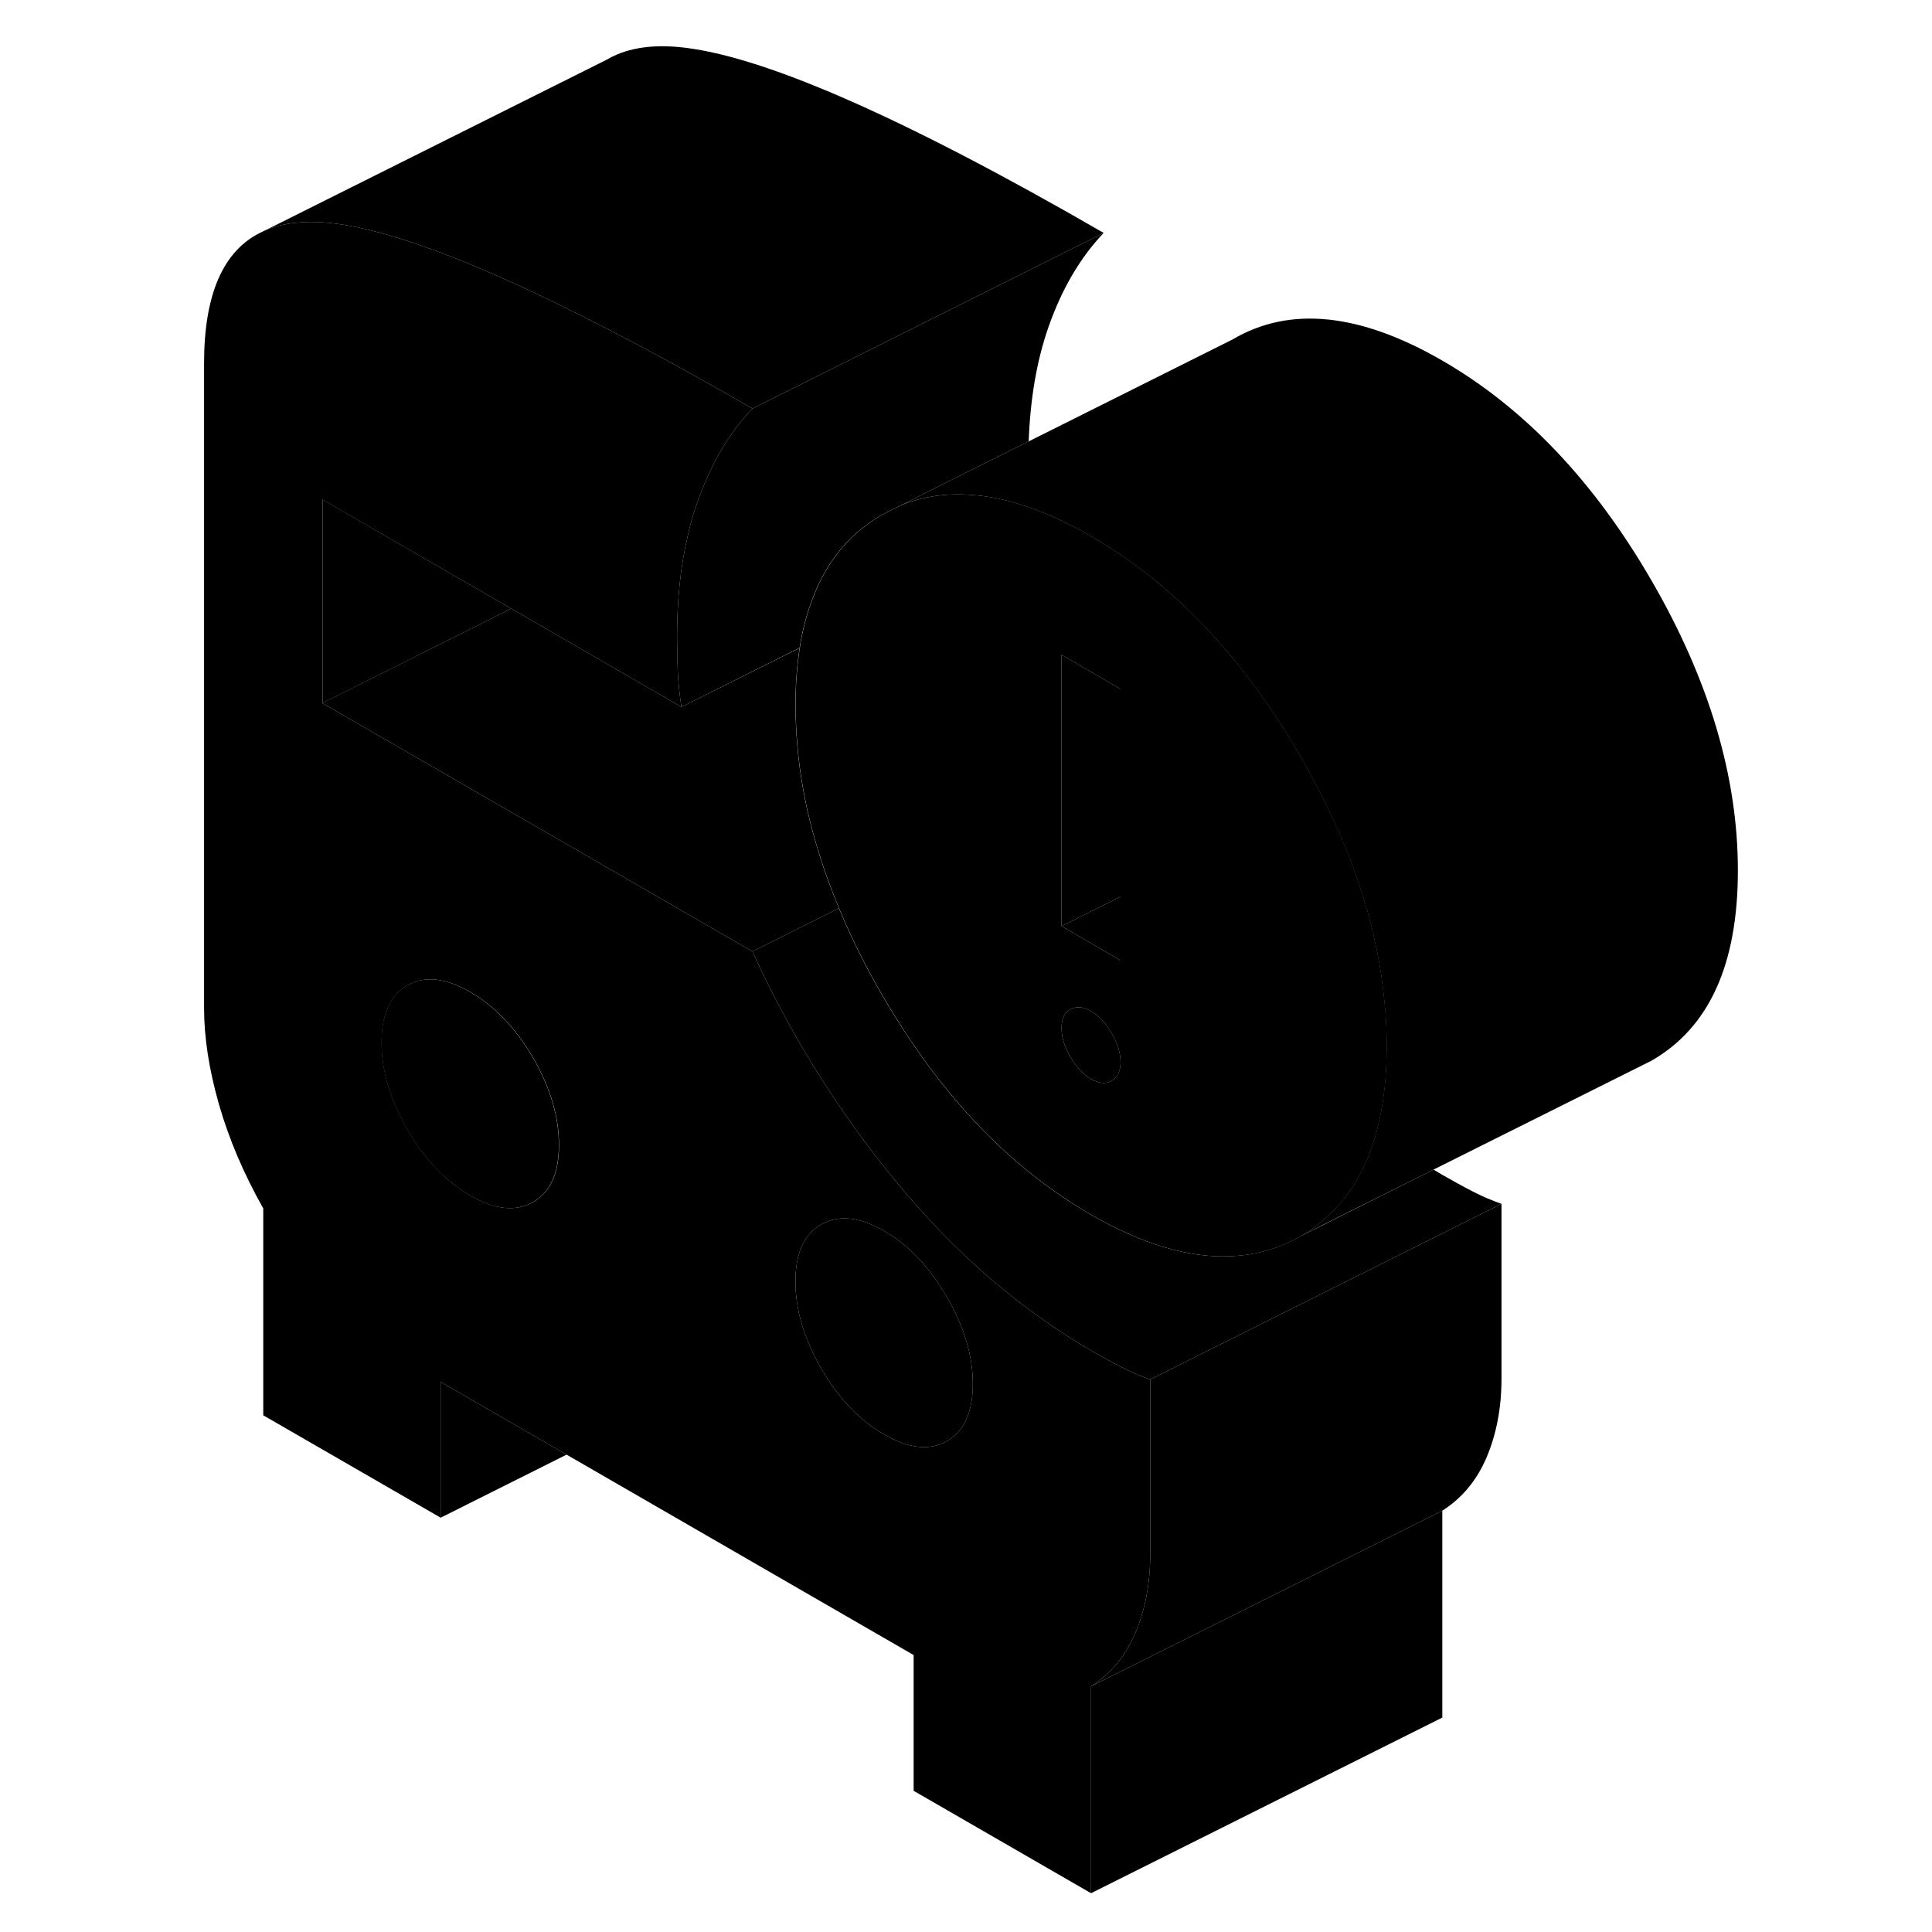 <svg width="48" height="48" viewBox="0 0 92 110" class="pr-icon-iso-duotone-secondary"
     xmlns="http://www.w3.org/2000/svg" stroke-width="1px" stroke-linecap="round" stroke-linejoin="round">
    <path d="M73.119 86.011V97.791L53.119 107.791V96.011L73.119 86.011Z" class="pr-icon-iso-duotone-primary-stroke" stroke-linejoin="round"/>
    <path d="M76.489 68.541V78.491C76.489 80.161 76.199 81.661 75.639 82.981C75.079 84.291 74.239 85.301 73.119 86.011L53.119 96.011C54.239 95.301 55.079 94.291 55.639 92.981C56.199 91.661 56.489 90.161 56.489 88.491V78.541L76.489 68.541Z" class="pr-icon-iso-duotone-primary-stroke" stroke-linejoin="round"/>
    <path d="M54.839 77.831C54.309 77.561 53.739 77.241 53.119 76.891C49.079 74.551 45.389 71.361 42.049 67.311C38.709 63.261 35.979 58.881 33.839 54.171L22.619 47.691L9.349 40.031V28.441L20.109 34.651L22.619 36.101L29.799 40.251C29.689 39.541 29.619 38.871 29.589 38.241C29.569 37.611 29.549 36.951 29.549 36.241C29.549 34.131 29.749 32.221 30.159 30.501C30.299 29.851 30.479 29.231 30.689 28.641C31.449 26.461 32.499 24.671 33.839 23.261C32.279 22.361 30.779 21.511 29.349 20.731C26.919 19.401 24.679 18.241 22.619 17.241C16.859 14.441 12.509 12.921 9.559 12.671C8.199 12.561 7.049 12.711 6.089 13.121L5.899 13.211C3.709 14.251 2.619 16.751 2.619 20.691V57.391C2.619 59.061 2.899 60.881 3.459 62.851C4.019 64.811 4.859 66.801 5.989 68.801V80.581L16.089 86.411V78.681L23.259 82.821L43.019 94.231V101.961L53.119 107.791V96.011C54.239 95.301 55.079 94.291 55.639 92.981C56.199 91.661 56.489 90.161 56.489 88.491V78.541C55.919 78.341 55.379 78.111 54.839 77.831ZM21.359 68.441C20.369 69.001 19.179 68.881 17.779 68.071C16.379 67.261 15.179 66.001 14.199 64.311C13.219 62.621 12.729 60.971 12.729 59.361C12.729 57.751 13.219 56.661 14.199 56.101C15.179 55.541 16.379 55.671 17.779 56.481C19.179 57.291 20.369 58.541 21.359 60.231C22.339 61.931 22.829 63.581 22.829 65.191C22.829 66.801 22.339 67.881 21.359 68.441ZM44.909 82.051C43.929 82.611 42.739 82.481 41.339 81.671C39.929 80.861 38.739 79.611 37.759 77.921C36.779 76.221 36.289 74.571 36.289 72.961C36.289 71.351 36.779 70.271 37.759 69.711C37.779 69.701 37.799 69.691 37.819 69.681C38.789 69.161 39.959 69.291 41.339 70.081C42.709 70.871 43.879 72.091 44.849 73.741C44.869 73.771 44.889 73.811 44.909 73.841C45.889 75.531 46.389 77.181 46.389 78.791C46.389 80.401 45.889 81.491 44.909 82.051Z" class="pr-icon-iso-duotone-primary-stroke" stroke-linejoin="round"/>
    <path d="M22.819 65.191C22.819 66.801 22.329 67.881 21.349 68.441C20.359 69.001 19.169 68.881 17.769 68.071C16.369 67.261 15.169 66.001 14.189 64.311C13.209 62.621 12.719 60.971 12.719 59.361C12.719 57.751 13.209 56.661 14.189 56.101C15.169 55.541 16.369 55.671 17.769 56.481C19.169 57.291 20.359 58.541 21.349 60.231C22.329 61.931 22.819 63.581 22.819 65.191Z" class="pr-icon-iso-duotone-primary-stroke" stroke-linejoin="round"/>
    <path d="M46.389 78.791C46.389 80.401 45.889 81.491 44.909 82.051C43.929 82.611 42.739 82.481 41.339 81.671C39.929 80.861 38.739 79.611 37.759 77.921C36.779 76.221 36.289 74.571 36.289 72.961C36.289 71.351 36.779 70.271 37.759 69.711C37.779 69.701 37.799 69.691 37.819 69.681C38.789 69.161 39.959 69.291 41.339 70.081C42.709 70.871 43.879 72.091 44.849 73.741C44.869 73.771 44.889 73.811 44.909 73.841C45.889 75.531 46.389 77.181 46.389 78.791Z" class="pr-icon-iso-duotone-primary-stroke" stroke-linejoin="round"/>
    <path d="M53.839 13.261C52.499 14.671 51.449 16.461 50.689 18.641C50.029 20.531 49.659 22.691 49.569 25.131L44.939 27.441L42.309 28.761L41.169 29.331C39.239 30.461 37.879 32.191 37.109 34.511C36.849 35.241 36.659 36.031 36.529 36.881L29.799 40.251C29.689 39.541 29.619 38.871 29.589 38.241C29.569 37.611 29.549 36.951 29.549 36.241C29.549 34.131 29.749 32.221 30.159 30.501C30.299 29.851 30.479 29.231 30.689 28.641C31.449 26.461 32.499 24.671 33.839 23.261L35.909 22.231L53.839 13.261Z" class="pr-icon-iso-duotone-primary-stroke" stroke-linejoin="round"/>
    <path d="M20.109 34.651L9.359 40.031V28.441L20.109 34.651Z" class="pr-icon-iso-duotone-primary-stroke" stroke-linejoin="round"/>
    <path d="M53.839 13.261L35.909 22.231L33.839 23.261C32.279 22.361 30.779 21.511 29.349 20.731C26.919 19.401 24.679 18.241 22.619 17.241C16.859 14.441 12.509 12.921 9.559 12.671C8.199 12.561 7.049 12.711 6.089 13.121L25.499 3.421L25.539 3.401C26.589 2.781 27.929 2.531 29.559 2.671C34.189 3.061 42.289 6.591 53.839 13.261Z" class="pr-icon-iso-duotone-primary-stroke" stroke-linejoin="round"/>
    <path d="M69.819 56.921C69.449 53.131 68.269 49.271 66.269 45.321C65.889 44.571 65.479 43.811 65.039 43.051C62.569 38.781 59.699 35.361 56.439 32.781C55.379 31.941 54.269 31.191 53.129 30.531C51.919 29.831 50.759 29.291 49.649 28.911C48.449 28.471 47.299 28.231 46.209 28.171C44.829 28.071 43.529 28.281 42.319 28.761L41.179 29.331C39.249 30.461 37.889 32.191 37.119 34.511C36.859 35.241 36.669 36.031 36.539 36.881C36.379 37.891 36.299 38.961 36.299 40.121C36.299 42.091 36.519 44.071 36.959 46.071C37.379 47.931 37.979 49.811 38.779 51.711C38.799 51.781 38.829 51.841 38.859 51.911C39.509 53.471 40.299 55.041 41.219 56.631C41.469 57.071 41.729 57.501 41.999 57.921C45.119 62.941 48.829 66.681 53.129 69.161C56.059 70.851 58.729 71.641 61.109 71.521C62.509 71.461 63.819 71.091 65.039 70.391C65.519 70.121 65.959 69.811 66.369 69.441C67.809 68.231 68.819 66.551 69.389 64.401C69.769 62.991 69.959 61.381 69.959 59.561C69.959 58.681 69.919 57.801 69.819 56.921ZM54.299 61.531C53.959 61.731 53.569 61.691 53.119 61.431C52.669 61.171 52.279 60.751 51.939 60.171C51.599 59.591 51.439 59.041 51.439 58.531C51.439 58.021 51.599 57.661 51.939 57.471C52.279 57.281 52.669 57.311 53.119 57.571C53.569 57.831 53.959 58.251 54.299 58.831C54.629 59.411 54.799 59.961 54.799 60.471C54.799 60.981 54.629 61.341 54.299 61.531ZM54.799 54.681L51.439 52.731V37.281L54.799 39.231V54.681Z" class="pr-icon-iso-duotone-primary-stroke" stroke-linejoin="round"/>
    <path d="M54.8 60.471C54.8 60.991 54.63 61.341 54.3 61.531C53.96 61.731 53.57 61.691 53.12 61.431C52.67 61.171 52.279 60.751 51.94 60.171C51.599 59.591 51.44 59.041 51.44 58.531C51.44 58.021 51.599 57.661 51.94 57.471C52.279 57.281 52.67 57.311 53.12 57.571C53.57 57.831 53.96 58.251 54.3 58.831C54.63 59.411 54.8 59.961 54.8 60.471Z" class="pr-icon-iso-duotone-primary-stroke" stroke-linejoin="round"/>
    <path d="M54.8 51.051V54.681L51.44 52.731L54.8 51.051Z" class="pr-icon-iso-duotone-primary-stroke" stroke-linejoin="round"/>
    <path d="M54.8 39.231V51.051L51.44 52.731V37.281L54.8 39.231Z" class="pr-icon-iso-duotone-primary-stroke" stroke-linejoin="round"/>
    <path d="M89.948 49.561C89.948 54.911 88.309 58.511 85.029 60.391L84.149 60.831L72.619 66.591L66.319 69.741L65.029 70.391C65.509 70.121 65.949 69.811 66.359 69.441C67.799 68.231 68.809 66.551 69.379 64.401C69.759 62.991 69.948 61.381 69.948 59.561C69.948 58.681 69.909 57.801 69.809 56.921C69.439 53.131 68.258 49.271 66.258 45.321C65.879 44.571 65.469 43.811 65.029 43.051C62.559 38.781 59.689 35.361 56.429 32.781C55.369 31.941 54.259 31.191 53.119 30.531C51.909 29.831 50.749 29.291 49.639 28.911C48.439 28.471 47.288 28.231 46.199 28.171C44.819 28.071 43.519 28.281 42.309 28.761L44.938 27.441L49.569 25.131L61.169 19.331C64.419 17.411 68.409 17.811 73.119 20.531C77.779 23.221 81.749 27.391 85.029 33.051C88.309 38.711 89.948 44.221 89.948 49.561Z" class="pr-icon-iso-duotone-primary-stroke" stroke-linejoin="round"/>
    <path d="M76.489 68.541L56.489 78.541C55.919 78.341 55.379 78.111 54.839 77.831C54.309 77.561 53.739 77.241 53.119 76.891C49.079 74.551 45.389 71.361 42.049 67.311C38.709 63.261 35.979 58.881 33.839 54.171L38.769 51.711C38.789 51.781 38.819 51.841 38.849 51.911C39.499 53.471 40.289 55.041 41.209 56.631C41.459 57.071 41.719 57.501 41.989 57.921C45.109 62.941 48.819 66.681 53.119 69.161C56.049 70.851 58.719 71.641 61.099 71.521C62.499 71.461 63.809 71.091 65.029 70.391L66.319 69.751L72.619 66.591C72.779 66.691 72.949 66.791 73.119 66.891C73.739 67.241 74.309 67.561 74.839 67.831C75.379 68.111 75.919 68.341 76.489 68.541Z" class="pr-icon-iso-duotone-primary-stroke" stroke-linejoin="round"/>
    <path d="M23.259 82.821L16.089 86.411V78.681L23.259 82.821Z" class="pr-icon-iso-duotone-primary-stroke" stroke-linejoin="round"/>
    <path d="M38.77 51.711L33.84 54.171L22.62 47.691L9.35 40.031L20.11 34.651L22.62 36.101L29.8 40.251L36.529 36.891C36.37 37.891 36.29 38.961 36.29 40.121C36.29 42.091 36.51 44.071 36.95 46.071C37.37 47.931 37.969 49.811 38.77 51.711Z" class="pr-icon-iso-duotone-primary-stroke" stroke-linejoin="round"/>
</svg>
